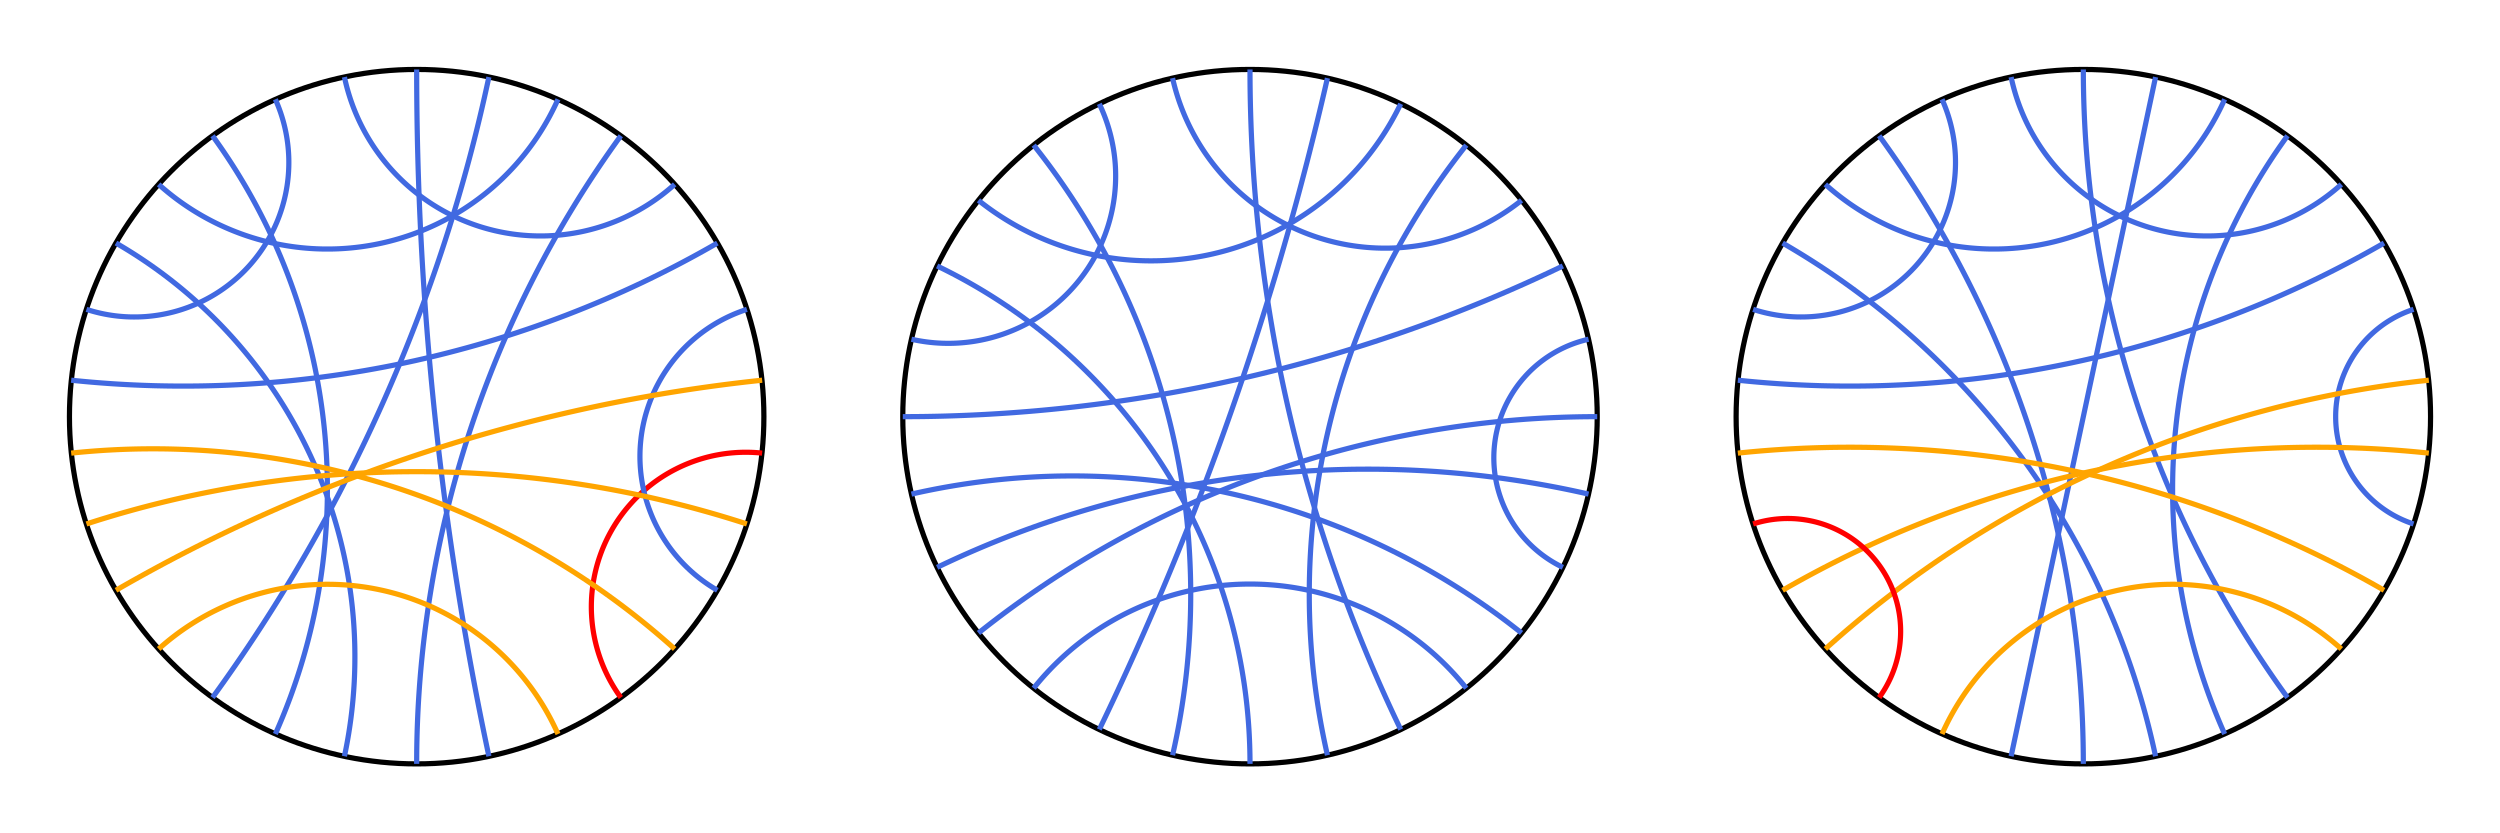 <?xml version="1.0" encoding="utf-8" ?>
<svg baseProfile="tiny" height="500px" version="1.2" width="1500px" xmlns="http://www.w3.org/2000/svg" xmlns:ev="http://www.w3.org/2001/xml-events" xmlns:xlink="http://www.w3.org/1999/xlink"><defs /><g transform="translate(250, 250) scale(208.333, -208.333)"><circle cx="0" cy="0" fill="none" r="1" stroke="black" stroke-width="0.015" /><path d="M 6.123233995736766e-17 1.0 A 9.514 9.514 0 0 1 0.208 -0.978" fill="none" stroke="royalblue" stroke-width="0.015" /><path d="M -0.208 0.978 A 0.577 0.577 0 0 1 0.743 0.669" fill="none" stroke="royalblue" stroke-width="0.015" /><path d="M -0.407 0.914 A 0.445 0.445 0 0 0 -0.951 0.309" fill="none" stroke="royalblue" stroke-width="0.015" /><path d="M -0.588 0.809 A 1.732 1.732 0 0 0 -0.407 -0.914" fill="none" stroke="royalblue" stroke-width="0.015" /><path d="M -0.866 0.5 A 1.376 1.376 0 0 0 -0.208 -0.978" fill="none" stroke="royalblue" stroke-width="0.015" /><path d="M 0.588 -0.809 A 0.445 0.445 0 0 0 0.995 -0.105" fill="none" stroke="red" stroke-width="0.015" /><path d="M 0.866 -0.5 A 0.445 0.445 0 0 0 0.951 0.309" fill="none" stroke="royalblue" stroke-width="0.015" /><path d="M -1.8369701987210297e-16 -1.0 A 3.078 3.078 0 0 0 0.588 0.809" fill="none" stroke="royalblue" stroke-width="0.015" /><path d="M -0.588 -0.809 A 4.705 4.705 0 0 1 0.208 0.978" fill="none" stroke="royalblue" stroke-width="0.015" /><path d="M -0.995 0.105 A 3.078 3.078 0 0 1 0.866 0.5" fill="none" stroke="royalblue" stroke-width="0.015" /><path d="M -0.743 0.669 A 0.727 0.727 0 0 1 0.407 0.914" fill="none" stroke="royalblue" stroke-width="0.015" /><path d="M -0.743 -0.669 A 0.727 0.727 0 0 0 0.407 -0.914" fill="none" stroke="orange" stroke-width="0.015" /><path d="M -0.995 -0.105 A 2.246 2.246 0 0 0 0.743 -0.669" fill="none" stroke="orange" stroke-width="0.015" /><path d="M -0.951 -0.309 A 3.078 3.078 0 0 0 0.951 -0.309" fill="none" stroke="orange" stroke-width="0.015" /><path d="M -0.866 -0.5 A 4.705 4.705 0 0 0 0.995 0.105" fill="none" stroke="orange" stroke-width="0.015" /></g><g transform="translate(750, 250) scale(208.333, -208.333)"><circle cx="0" cy="0" fill="none" r="1" stroke="black" stroke-width="0.015" /><path d="M 6.123233995736766e-17 1.0 A 4.381 4.381 0 0 1 0.434 -0.901" fill="none" stroke="royalblue" stroke-width="0.015" /><path d="M -0.223 0.975 A 0.628 0.628 0 0 1 0.782 0.623" fill="none" stroke="royalblue" stroke-width="0.015" /><path d="M -0.434 0.901 A 0.482 0.482 0 0 0 -0.975 0.223" fill="none" stroke="royalblue" stroke-width="0.015" /><path d="M -0.623 0.782 A 2.077 2.077 0 0 0 -0.223 -0.975" fill="none" stroke="royalblue" stroke-width="0.015" /><path d="M -0.901 0.434 A 1.591 1.591 0 0 0 -1.8369701987210297e-16 -1.0" fill="none" stroke="royalblue" stroke-width="0.015" /><path d="M 0.901 -0.434 A 0.35 0.35 0 0 0 0.975 0.223" fill="none" stroke="royalblue" stroke-width="0.015" /><path d="M 0.223 -0.975 A 2.077 2.077 0 0 0 0.623 0.782" fill="none" stroke="royalblue" stroke-width="0.015" /><path d="M -0.434 -0.901 A 8.875 8.875 0 0 1 0.223 0.975" fill="none" stroke="royalblue" stroke-width="0.015" /><path d="M -1.0 1.2246467991473532e-16 A 4.381 4.381 0 0 1 0.901 0.434" fill="none" stroke="royalblue" stroke-width="0.015" /><path d="M -0.782 0.623 A 0.797 0.797 0 0 1 0.434 0.901" fill="none" stroke="royalblue" stroke-width="0.015" /><path d="M -0.623 -0.782 A 0.797 0.797 0 0 0 0.623 -0.782" fill="none" stroke="royalblue" stroke-width="0.015" /><path d="M -0.975 -0.223 A 2.077 2.077 0 0 0 0.782 -0.623" fill="none" stroke="royalblue" stroke-width="0.015" /><path d="M -0.901 -0.434 A 2.858 2.858 0 0 0 0.975 -0.223" fill="none" stroke="royalblue" stroke-width="0.015" /><path d="M -0.782 -0.623 A 2.858 2.858 0 0 0 1.0 -2.4492935982947064e-16" fill="none" stroke="royalblue" stroke-width="0.015" /></g><g transform="translate(1250, 250) scale(208.333, -208.333)"><circle cx="0" cy="0" fill="none" r="1" stroke="black" stroke-width="0.015" /><path d="M 6.123233995736766e-17 1.0 A 3.078 3.078 0 0 1 0.588 -0.809" fill="none" stroke="royalblue" stroke-width="0.015" /><path d="M -0.208 0.978 A 0.577 0.577 0 0 1 0.743 0.669" fill="none" stroke="royalblue" stroke-width="0.015" /><path d="M -0.407 0.914 A 0.445 0.445 0 0 0 -0.951 0.309" fill="none" stroke="royalblue" stroke-width="0.015" /><path d="M -0.588 0.809 A 3.078 3.078 0 0 0 -1.8369701987210297e-16 -1.0" fill="none" stroke="royalblue" stroke-width="0.015" /><path d="M -0.866 0.5 A 2.246 2.246 0 0 0 0.208 -0.978" fill="none" stroke="royalblue" stroke-width="0.015" /><path d="M 0.951 -0.309 A 0.325 0.325 0 0 0 0.951 0.309" fill="none" stroke="royalblue" stroke-width="0.015" /><path d="M 0.407 -0.914 A 1.732 1.732 0 0 0 0.588 0.809" fill="none" stroke="royalblue" stroke-width="0.015" /><line stroke="royalblue" stroke-width="0.015" x1="-0.208" x2="0.208" y1="-0.978" y2="0.978" /><path d="M -0.995 0.105 A 3.078 3.078 0 0 1 0.866 0.5" fill="none" stroke="royalblue" stroke-width="0.015" /><path d="M -0.743 0.669 A 0.727 0.727 0 0 1 0.407 0.914" fill="none" stroke="royalblue" stroke-width="0.015" /><path d="M -0.407 -0.914 A 0.727 0.727 0 0 0 0.743 -0.669" fill="none" stroke="orange" stroke-width="0.015" /><path d="M -0.995 -0.105 A 3.078 3.078 0 0 0 0.866 -0.5" fill="none" stroke="orange" stroke-width="0.015" /><path d="M -0.866 -0.5 A 3.078 3.078 0 0 0 0.995 -0.105" fill="none" stroke="orange" stroke-width="0.015" /><path d="M -0.743 -0.669 A 3.078 3.078 0 0 0 0.995 0.105" fill="none" stroke="orange" stroke-width="0.015" /><path d="M -0.951 -0.309 A 0.325 0.325 0 0 0 -0.588 -0.809" fill="none" stroke="red" stroke-width="0.015" /></g></svg>